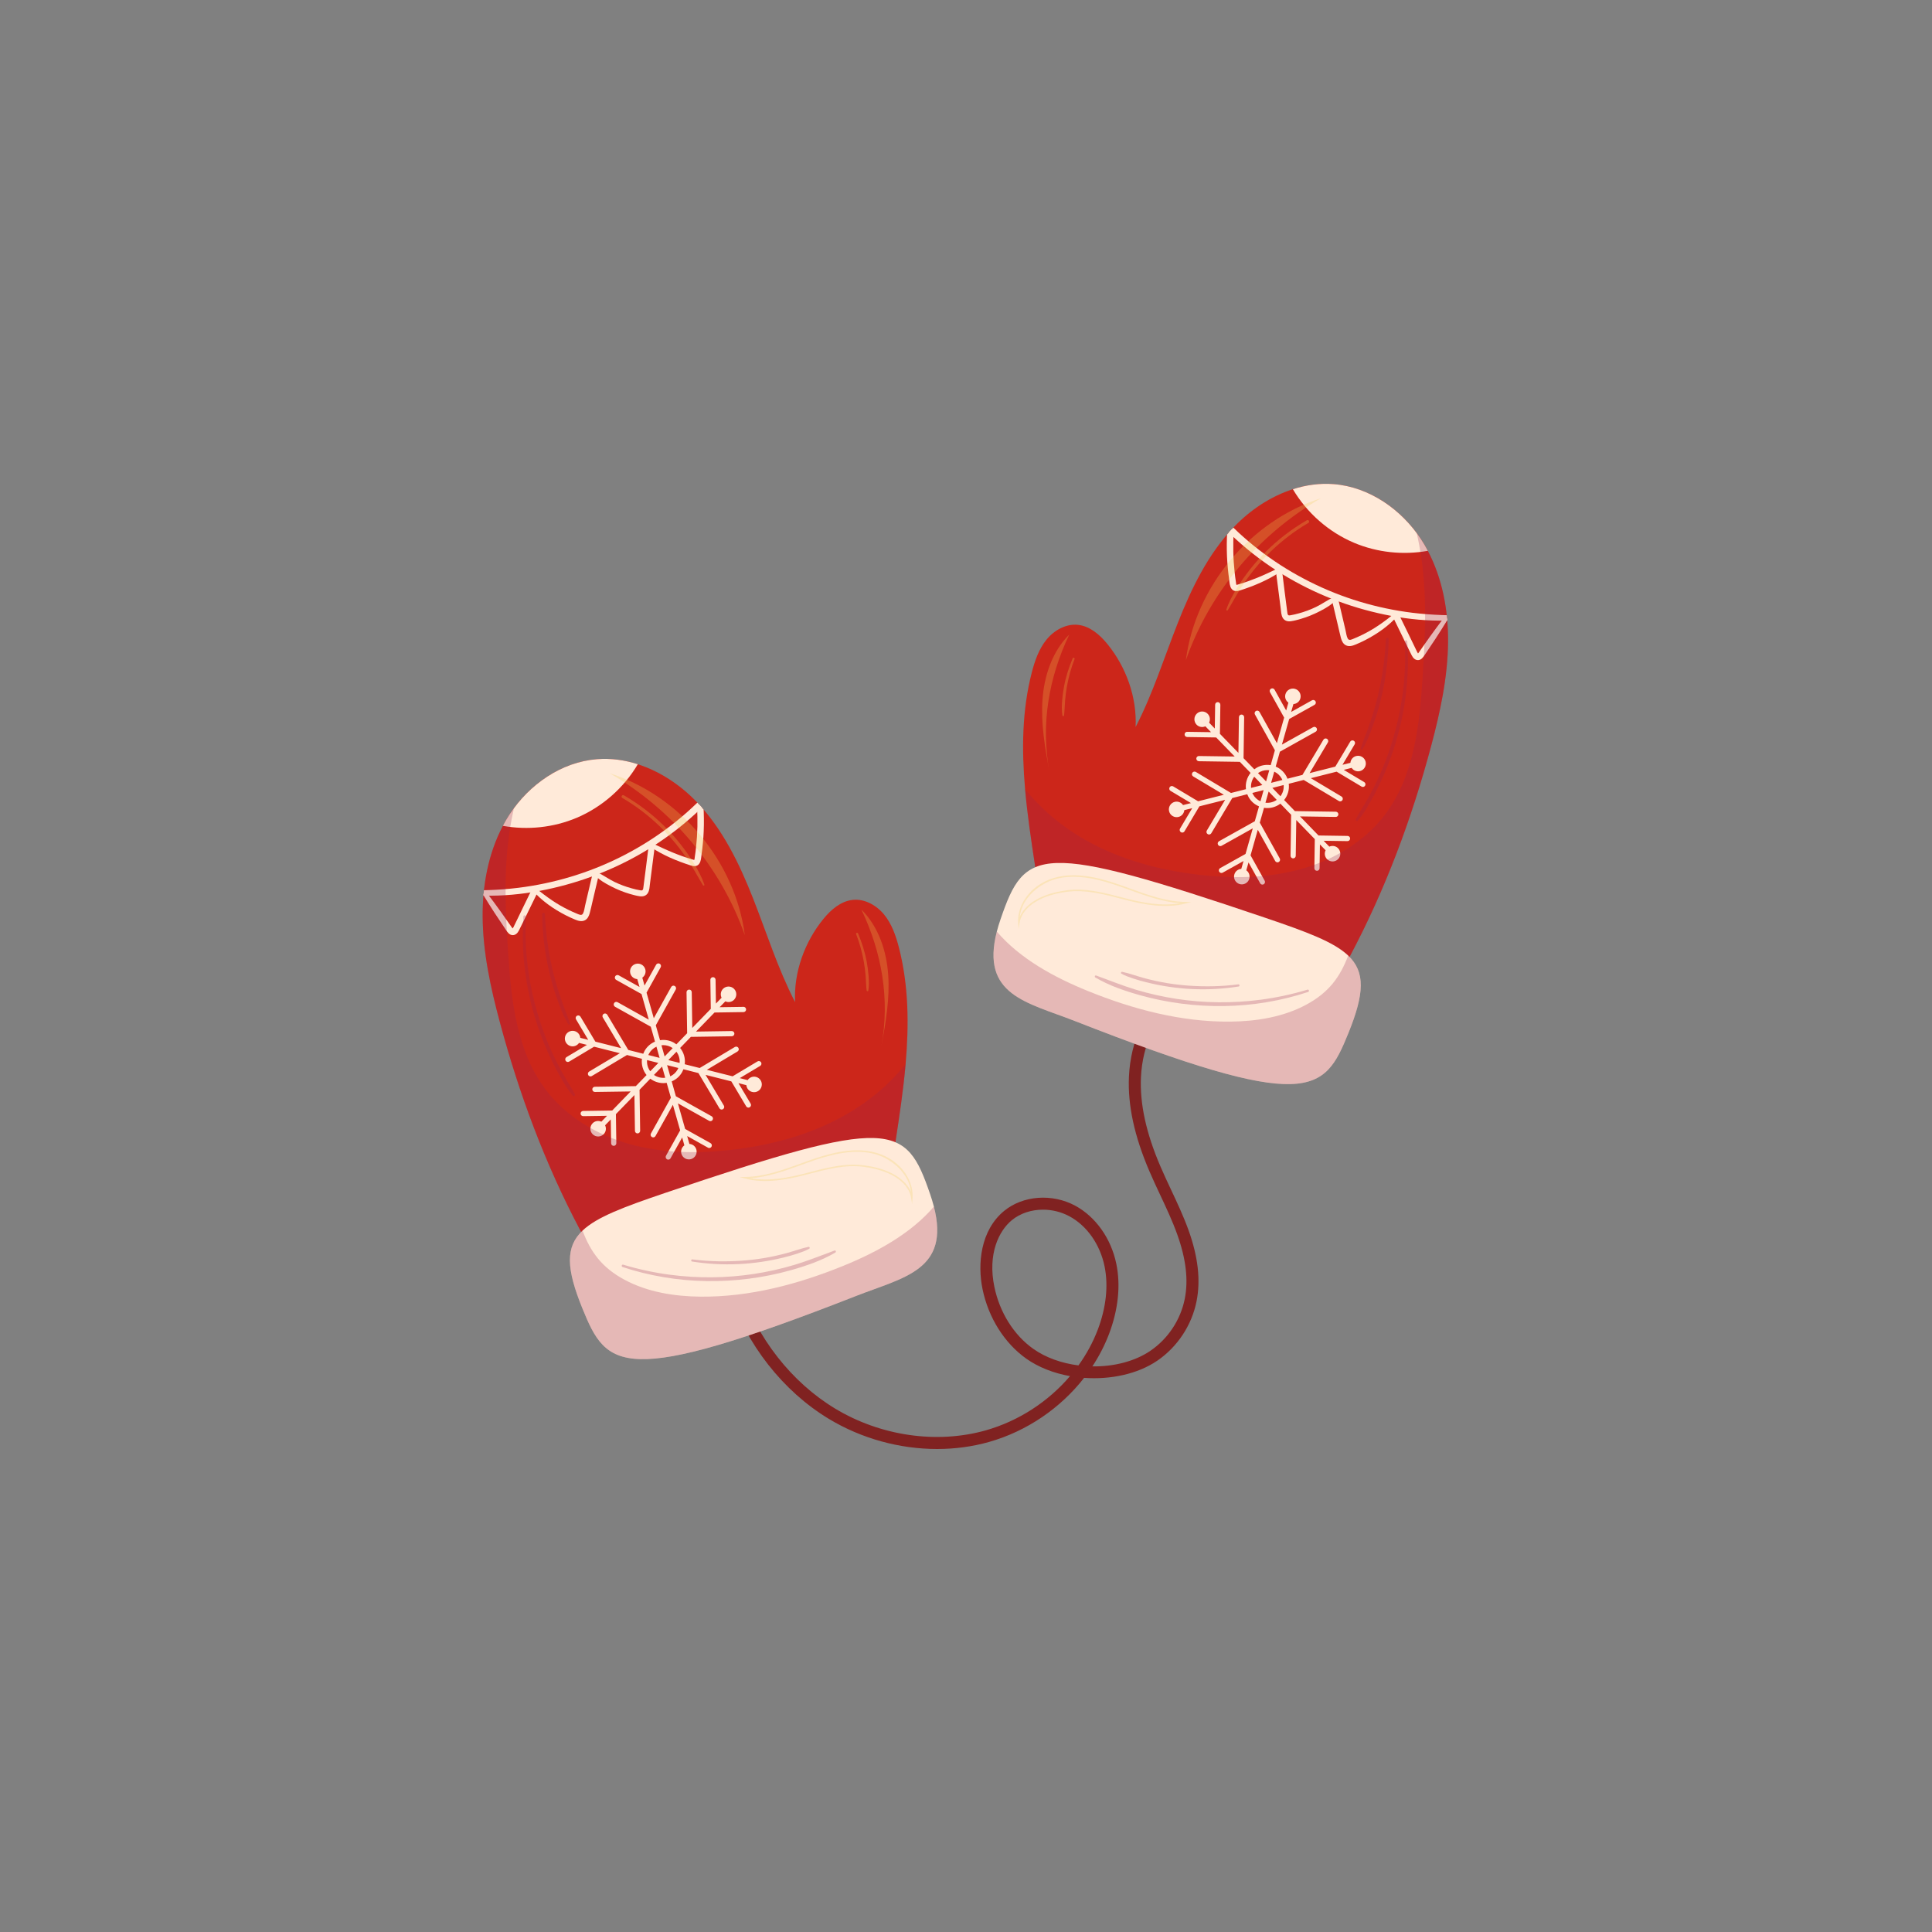 <svg xmlns="http://www.w3.org/2000/svg" xmlns:xlink="http://www.w3.org/1999/xlink" width="400" zoomAndPan="magnify" viewBox="0 0 300 300" height="400" preserveAspectRatio="xMidYMid meet" version="1.0"><rect x="0" y="0" width="300" height="300" fill="#808080" stroke="none"/><defs><clipPath id="12488b5189"><path d="M 74.906 117 L 141 117 L 141 198 L 74.906 198 Z M 74.906 117 " clip-rule="nonzero"/></clipPath><clipPath id="db2225766a"><path d="M 74.945 123 L 111 123 L 111 140 L 74.945 140 Z M 74.945 123 " clip-rule="nonzero"/></clipPath><clipPath id="b6598efb90"><path d="M 139.066 177.188 C 138.648 179.902 139.391 183.164 137.645 185.281 C 136.766 186.344 135.5 187 134.258 187.602 C 123.574 192.797 111.965 196.078 100.141 197.242 C 98.723 197.383 97.254 197.488 95.891 197.078 C 92.871 196.168 91.57 193.812 90.094 191.027 C 84.672 180.789 80.598 169.859 77.602 158.668 C 76.168 153.312 74.977 147.84 74.945 142.297 C 74.918 137.445 75.828 132.504 78.09 128.238 C 78.41 127.625 78.762 127.031 79.141 126.453 C 82.172 121.812 87.184 118.316 92.703 117.887 C 94.859 117.715 96.996 118.012 99.039 118.672 C 102.484 119.773 105.66 121.898 108.184 124.527 C 112.203 128.711 114.793 134.066 116.922 139.465 C 119.051 144.871 120.793 150.445 123.461 155.602 C 123.234 150.988 124.934 146.277 127.852 142.699 C 129.027 141.262 130.551 139.938 132.395 139.734 C 134.262 139.531 136.102 140.566 137.293 142.023 C 138.48 143.477 139.113 145.309 139.582 147.129 C 142.105 156.902 140.59 167.211 139.066 177.188 Z M 139.066 177.188 " clip-rule="nonzero"/></clipPath><clipPath id="f10f642d28"><path d="M 75 137 L 84 137 L 84 146 L 75 146 Z M 75 137 " clip-rule="nonzero"/></clipPath><clipPath id="f60ef2a532"><path d="M 139.066 177.188 C 138.648 179.902 139.391 183.164 137.645 185.281 C 136.766 186.344 135.5 187 134.258 187.602 C 123.574 192.797 111.965 196.078 100.141 197.242 C 98.723 197.383 97.254 197.488 95.891 197.078 C 92.871 196.168 91.57 193.812 90.094 191.027 C 84.672 180.789 80.598 169.859 77.602 158.668 C 76.168 153.312 74.977 147.84 74.945 142.297 C 74.918 137.445 75.828 132.504 78.09 128.238 C 78.41 127.625 78.762 127.031 79.141 126.453 C 82.172 121.812 87.184 118.316 92.703 117.887 C 94.859 117.715 96.996 118.012 99.039 118.672 C 102.484 119.773 105.66 121.898 108.184 124.527 C 112.203 128.711 114.793 134.066 116.922 139.465 C 119.051 144.871 120.793 150.445 123.461 155.602 C 123.234 150.988 124.934 146.277 127.852 142.699 C 129.027 141.262 130.551 139.938 132.395 139.734 C 134.262 139.531 136.102 140.566 137.293 142.023 C 138.48 143.477 139.113 145.309 139.582 147.129 C 142.105 156.902 140.59 167.211 139.066 177.188 Z M 139.066 177.188 " clip-rule="nonzero"/></clipPath><clipPath id="b0c0ea3cc5"><path d="M 82 135 L 93 135 L 93 144 L 82 144 Z M 82 135 " clip-rule="nonzero"/></clipPath><clipPath id="4e00e705dc"><path d="M 139.066 177.188 C 138.648 179.902 139.391 183.164 137.645 185.281 C 136.766 186.344 135.5 187 134.258 187.602 C 123.574 192.797 111.965 196.078 100.141 197.242 C 98.723 197.383 97.254 197.488 95.891 197.078 C 92.871 196.168 91.57 193.812 90.094 191.027 C 84.672 180.789 80.598 169.859 77.602 158.668 C 76.168 153.312 74.977 147.84 74.945 142.297 C 74.918 137.445 75.828 132.504 78.09 128.238 C 78.41 127.625 78.762 127.031 79.141 126.453 C 82.172 121.812 87.184 118.316 92.703 117.887 C 94.859 117.715 96.996 118.012 99.039 118.672 C 102.484 119.773 105.66 121.898 108.184 124.527 C 112.203 128.711 114.793 134.066 116.922 139.465 C 119.051 144.871 120.793 150.445 123.461 155.602 C 123.234 150.988 124.934 146.277 127.852 142.699 C 129.027 141.262 130.551 139.938 132.395 139.734 C 134.262 139.531 136.102 140.566 137.293 142.023 C 138.48 143.477 139.113 145.309 139.582 147.129 C 142.105 156.902 140.59 167.211 139.066 177.188 Z M 139.066 177.188 " clip-rule="nonzero"/></clipPath><clipPath id="f10f520410"><path d="M 92 130 L 102 130 L 102 140 L 92 140 Z M 92 130 " clip-rule="nonzero"/></clipPath><clipPath id="3066ac4c0f"><path d="M 139.066 177.188 C 138.648 179.902 139.391 183.164 137.645 185.281 C 136.766 186.344 135.5 187 134.258 187.602 C 123.574 192.797 111.965 196.078 100.141 197.242 C 98.723 197.383 97.254 197.488 95.891 197.078 C 92.871 196.168 91.57 193.812 90.094 191.027 C 84.672 180.789 80.598 169.859 77.602 158.668 C 76.168 153.312 74.977 147.84 74.945 142.297 C 74.918 137.445 75.828 132.504 78.09 128.238 C 78.41 127.625 78.762 127.031 79.141 126.453 C 82.172 121.812 87.184 118.316 92.703 117.887 C 94.859 117.715 96.996 118.012 99.039 118.672 C 102.484 119.773 105.66 121.898 108.184 124.527 C 112.203 128.711 114.793 134.066 116.922 139.465 C 119.051 144.871 120.793 150.445 123.461 155.602 C 123.234 150.988 124.934 146.277 127.852 142.699 C 129.027 141.262 130.551 139.938 132.395 139.734 C 134.262 139.531 136.102 140.566 137.293 142.023 C 138.48 143.477 139.113 145.309 139.582 147.129 C 142.105 156.902 140.59 167.211 139.066 177.188 Z M 139.066 177.188 " clip-rule="nonzero"/></clipPath><clipPath id="9b2fb463a1"><path d="M 100 124 L 110 124 L 110 135 L 100 135 Z M 100 124 " clip-rule="nonzero"/></clipPath><clipPath id="a3c915a17a"><path d="M 139.066 177.188 C 138.648 179.902 139.391 183.164 137.645 185.281 C 136.766 186.344 135.5 187 134.258 187.602 C 123.574 192.797 111.965 196.078 100.141 197.242 C 98.723 197.383 97.254 197.488 95.891 197.078 C 92.871 196.168 91.57 193.812 90.094 191.027 C 84.672 180.789 80.598 169.859 77.602 158.668 C 76.168 153.312 74.977 147.84 74.945 142.297 C 74.918 137.445 75.828 132.504 78.09 128.238 C 78.41 127.625 78.762 127.031 79.141 126.453 C 82.172 121.812 87.184 118.316 92.703 117.887 C 94.859 117.715 96.996 118.012 99.039 118.672 C 102.484 119.773 105.66 121.898 108.184 124.527 C 112.203 128.711 114.793 134.066 116.922 139.465 C 119.051 144.871 120.793 150.445 123.461 155.602 C 123.234 150.988 124.934 146.277 127.852 142.699 C 129.027 141.262 130.551 139.938 132.395 139.734 C 134.262 139.531 136.102 140.566 137.293 142.023 C 138.48 143.477 139.113 145.309 139.582 147.129 C 142.105 156.902 140.59 167.211 139.066 177.188 Z M 139.066 177.188 " clip-rule="nonzero"/></clipPath><clipPath id="b3332575c8"><path d="M 74.906 125 L 141 125 L 141 198 L 74.906 198 Z M 74.906 125 " clip-rule="nonzero"/></clipPath><clipPath id="b931781f13"><path d="M 158 75 L 224.906 75 L 224.906 155 L 158 155 Z M 158 75 " clip-rule="nonzero"/></clipPath><clipPath id="56bf851d61"><path d="M 189 80 L 224.906 80 L 224.906 97 L 189 97 Z M 189 80 " clip-rule="nonzero"/></clipPath><clipPath id="800144c893"><path d="M 160.73 134.48 C 161.148 137.195 160.406 140.457 162.156 142.574 C 163.035 143.637 164.297 144.293 165.539 144.895 C 176.223 150.09 187.832 153.371 199.656 154.535 C 201.078 154.676 202.543 154.781 203.91 154.371 C 206.93 153.461 208.23 151.105 209.703 148.32 C 215.125 138.082 219.203 127.152 222.195 115.961 C 223.629 110.605 224.82 105.133 224.855 99.59 C 224.879 94.738 223.969 89.797 221.707 85.531 C 221.387 84.918 221.035 84.324 220.656 83.746 C 217.625 79.105 212.613 75.609 207.094 75.18 C 204.938 75.008 202.801 75.305 200.758 75.965 C 197.312 77.066 194.137 79.191 191.613 81.82 C 187.594 86.004 185.008 91.359 182.879 96.758 C 180.75 102.164 179.004 107.738 176.336 112.895 C 176.562 108.281 174.867 103.57 171.945 99.992 C 170.77 98.555 169.246 97.23 167.402 97.027 C 165.535 96.824 163.695 97.859 162.504 99.316 C 161.32 100.773 160.684 102.602 160.215 104.422 C 157.691 114.195 159.207 124.504 160.73 134.48 Z M 160.73 134.48 " clip-rule="nonzero"/></clipPath><clipPath id="db0646dbed"><path d="M 216 94 L 224.906 94 L 224.906 103 L 216 103 Z M 216 94 " clip-rule="nonzero"/></clipPath><clipPath id="8a1ed42496"><path d="M 160.73 134.48 C 161.148 137.195 160.406 140.457 162.156 142.574 C 163.035 143.637 164.297 144.293 165.539 144.895 C 176.223 150.09 187.832 153.371 199.656 154.535 C 201.078 154.676 202.543 154.781 203.91 154.371 C 206.93 153.461 208.23 151.105 209.703 148.32 C 215.125 138.082 219.203 127.152 222.195 115.961 C 223.629 110.605 224.82 105.133 224.855 99.59 C 224.879 94.738 223.969 89.797 221.707 85.531 C 221.387 84.918 221.035 84.324 220.656 83.746 C 217.625 79.105 212.613 75.609 207.094 75.18 C 204.938 75.008 202.801 75.305 200.758 75.965 C 197.312 77.066 194.137 79.191 191.613 81.82 C 187.594 86.004 185.008 91.359 182.879 96.758 C 180.75 102.164 179.004 107.738 176.336 112.895 C 176.562 108.281 174.867 103.57 171.945 99.992 C 170.77 98.555 169.246 97.23 167.402 97.027 C 165.535 96.824 163.695 97.859 162.504 99.316 C 161.32 100.773 160.684 102.602 160.215 104.422 C 157.691 114.195 159.207 124.504 160.73 134.48 Z M 160.73 134.48 " clip-rule="nonzero"/></clipPath><clipPath id="57fadb9cd2"><path d="M 206 92 L 218 92 L 218 101 L 206 101 Z M 206 92 " clip-rule="nonzero"/></clipPath><clipPath id="bd320e20c6"><path d="M 160.73 134.48 C 161.148 137.195 160.406 140.457 162.156 142.574 C 163.035 143.637 164.297 144.293 165.539 144.895 C 176.223 150.09 187.832 153.371 199.656 154.535 C 201.078 154.676 202.543 154.781 203.91 154.371 C 206.93 153.461 208.23 151.105 209.703 148.32 C 215.125 138.082 219.203 127.152 222.195 115.961 C 223.629 110.605 224.82 105.133 224.855 99.59 C 224.879 94.738 223.969 89.797 221.707 85.531 C 221.387 84.918 221.035 84.324 220.656 83.746 C 217.625 79.105 212.613 75.609 207.094 75.18 C 204.938 75.008 202.801 75.305 200.758 75.965 C 197.312 77.066 194.137 79.191 191.613 81.82 C 187.594 86.004 185.008 91.359 182.879 96.758 C 180.75 102.164 179.004 107.738 176.336 112.895 C 176.562 108.281 174.867 103.57 171.945 99.992 C 170.77 98.555 169.246 97.23 167.402 97.027 C 165.535 96.824 163.695 97.859 162.504 99.316 C 161.32 100.773 160.684 102.602 160.215 104.422 C 157.691 114.195 159.207 124.504 160.73 134.48 Z M 160.73 134.48 " clip-rule="nonzero"/></clipPath><clipPath id="00afcfa1e8"><path d="M 198 88 L 208 88 L 208 97 L 198 97 Z M 198 88 " clip-rule="nonzero"/></clipPath><clipPath id="7a1d831a3b"><path d="M 160.73 134.48 C 161.148 137.195 160.406 140.457 162.156 142.574 C 163.035 143.637 164.297 144.293 165.539 144.895 C 176.223 150.09 187.832 153.371 199.656 154.535 C 201.078 154.676 202.543 154.781 203.91 154.371 C 206.93 153.461 208.23 151.105 209.703 148.32 C 215.125 138.082 219.203 127.152 222.195 115.961 C 223.629 110.605 224.82 105.133 224.855 99.59 C 224.879 94.738 223.969 89.797 221.707 85.531 C 221.387 84.918 221.035 84.324 220.656 83.746 C 217.625 79.105 212.613 75.609 207.094 75.18 C 204.938 75.008 202.801 75.305 200.758 75.965 C 197.312 77.066 194.137 79.191 191.613 81.82 C 187.594 86.004 185.008 91.359 182.879 96.758 C 180.75 102.164 179.004 107.738 176.336 112.895 C 176.562 108.281 174.867 103.57 171.945 99.992 C 170.77 98.555 169.246 97.23 167.402 97.027 C 165.535 96.824 163.695 97.859 162.504 99.316 C 161.32 100.773 160.684 102.602 160.215 104.422 C 157.691 114.195 159.207 124.504 160.73 134.48 Z M 160.73 134.48 " clip-rule="nonzero"/></clipPath><clipPath id="5690d09391"><path d="M 190 82 L 199 82 L 199 92 L 190 92 Z M 190 82 " clip-rule="nonzero"/></clipPath><clipPath id="6a722b1bb0"><path d="M 160.73 134.48 C 161.148 137.195 160.406 140.457 162.156 142.574 C 163.035 143.637 164.297 144.293 165.539 144.895 C 176.223 150.09 187.832 153.371 199.656 154.535 C 201.078 154.676 202.543 154.781 203.91 154.371 C 206.93 153.461 208.23 151.105 209.703 148.32 C 215.125 138.082 219.203 127.152 222.195 115.961 C 223.629 110.605 224.82 105.133 224.855 99.59 C 224.879 94.738 223.969 89.797 221.707 85.531 C 221.387 84.918 221.035 84.324 220.656 83.746 C 217.625 79.105 212.613 75.609 207.094 75.18 C 204.938 75.008 202.801 75.305 200.758 75.965 C 197.312 77.066 194.137 79.191 191.613 81.82 C 187.594 86.004 185.008 91.359 182.879 96.758 C 180.75 102.164 179.004 107.738 176.336 112.895 C 176.562 108.281 174.867 103.57 171.945 99.992 C 170.77 98.555 169.246 97.23 167.402 97.027 C 165.535 96.824 163.695 97.859 162.504 99.316 C 161.32 100.773 160.684 102.602 160.215 104.422 C 157.691 114.195 159.207 124.504 160.73 134.48 Z M 160.73 134.48 " clip-rule="nonzero"/></clipPath><clipPath id="d52727fcc4"><path d="M 159 82 L 224.906 82 L 224.906 155 L 159 155 Z M 159 82 " clip-rule="nonzero"/></clipPath></defs><path fill="#802221" d="M 145.508 225 C 139.707 225 133.793 223.395 128.707 220.324 C 121.582 216.02 115.91 208.789 113.141 200.48 C 112.977 199.992 113.242 199.461 113.734 199.297 C 114.223 199.133 114.75 199.398 114.914 199.891 C 117.543 207.781 122.922 214.645 129.676 218.723 C 136.734 222.988 145.48 224.25 153.066 222.105 C 158.188 220.656 162.785 217.637 166.152 213.684 C 163.641 213.234 161.262 212.324 159.34 210.957 C 155.957 208.547 153.488 204.621 152.57 200.188 C 151.766 196.297 152.227 191.055 155.934 188.02 C 158.852 185.629 163.375 185.297 166.941 187.211 C 170.133 188.93 172.527 192.305 173.34 196.238 C 174.039 199.602 173.641 203.383 172.195 207.176 C 171.527 208.922 170.66 210.598 169.621 212.172 C 172.922 212.219 176.203 211.41 178.645 209.742 C 181.375 207.879 183.312 204.949 183.965 201.707 C 184.555 198.77 184.168 195.473 182.785 191.633 C 182.043 189.57 181.086 187.531 180.16 185.562 C 179.59 184.348 179 183.09 178.461 181.828 C 176.137 176.402 175.102 171.609 175.301 167.184 C 175.555 161.578 177.879 156.621 181.68 153.582 C 182.082 153.258 182.672 153.324 182.992 153.73 C 183.312 154.133 183.246 154.723 182.844 155.043 C 179.516 157.707 177.395 162.273 177.168 167.266 C 176.98 171.406 177.965 175.93 180.18 181.094 C 180.707 182.324 181.289 183.566 181.852 184.766 C 182.797 186.773 183.773 188.855 184.547 191 C 186.047 195.168 186.453 198.793 185.797 202.074 C 185.051 205.793 182.828 209.152 179.699 211.289 C 176.652 213.367 172.438 214.25 168.34 213.953 C 164.676 218.648 159.445 222.246 153.574 223.906 C 150.98 224.641 148.258 225 145.508 225 Z M 161.957 187.836 C 160.172 187.836 158.438 188.387 157.117 189.469 C 155.113 191.113 153.344 194.691 154.402 199.809 C 155.223 203.785 157.418 207.293 160.422 209.43 C 162.379 210.824 164.867 211.688 167.461 212.02 C 168.691 210.309 169.703 208.457 170.449 206.508 C 171.766 203.051 172.133 199.633 171.512 196.617 C 170.809 193.219 168.77 190.32 166.055 188.863 C 164.777 188.176 163.352 187.836 161.957 187.836 Z M 161.957 187.836 " fill-opacity="1" fill-rule="nonzero"/><g clip-path="url(#12488b5189)"><path fill="#cc261a" d="M 140.625 165.215 C 140.273 169.223 139.672 173.23 139.066 177.188 C 138.648 179.902 139.391 183.164 137.645 185.281 C 136.766 186.34 135.5 187 134.258 187.602 C 123.574 192.797 111.965 196.078 100.141 197.242 C 98.723 197.383 97.254 197.488 95.891 197.078 C 92.871 196.168 91.57 193.812 90.094 191.023 C 84.672 180.789 80.598 169.859 77.602 158.668 C 76.168 153.312 74.977 147.84 74.945 142.297 C 74.918 137.445 75.828 132.504 78.09 128.238 C 78.41 127.625 78.762 127.031 79.141 126.453 C 79.355 126.125 79.578 125.801 79.812 125.484 C 82.883 121.332 87.574 118.289 92.703 117.887 C 94.859 117.715 96.996 118.012 99.039 118.672 C 102.484 119.773 105.66 121.898 108.184 124.527 C 112.203 128.711 114.793 134.066 116.922 139.465 C 119.051 144.871 120.793 150.445 123.461 155.602 C 123.234 150.988 124.934 146.277 127.852 142.699 C 129.027 141.262 130.551 139.938 132.395 139.734 C 134.262 139.531 136.102 140.566 137.293 142.023 C 138.48 143.477 139.113 145.309 139.582 147.129 C 141.105 153.027 141.156 159.121 140.625 165.215 Z M 140.625 165.215 " fill-opacity="1" fill-rule="nonzero"/></g><path fill="#ffead9" d="M 99.039 118.672 C 96.863 122.352 93.488 125.32 89.547 126.988 C 85.957 128.504 81.922 128.93 78.09 128.238 C 78.41 127.625 78.762 127.031 79.141 126.453 C 82.172 121.812 87.184 118.316 92.703 117.887 C 94.859 117.715 96.996 118.012 99.039 118.672 Z M 99.039 118.672 " fill-opacity="1" fill-rule="nonzero"/><path fill="#ffead9" d="M 117.387 167.219 C 116.879 167.094 116.371 167.309 116.094 167.719 L 114.867 167.41 L 118.039 165.512 C 118.234 165.398 118.297 165.148 118.18 164.957 C 118.066 164.766 117.816 164.703 117.625 164.816 L 113.758 167.129 L 109.758 166.121 L 114.523 163.273 C 114.715 163.156 114.777 162.91 114.66 162.715 C 114.547 162.523 114.301 162.461 114.105 162.578 L 108.648 165.84 L 106.324 165.254 C 106.383 164.809 106.352 164.359 106.227 163.914 C 106.102 163.473 105.891 163.07 105.609 162.727 L 107.277 161.004 L 113.637 160.91 C 113.859 160.91 114.039 160.723 114.035 160.5 C 114.031 160.277 113.848 160.098 113.625 160.102 L 108.078 160.184 L 110.949 157.223 L 115.457 157.156 C 115.68 157.152 115.855 156.969 115.855 156.746 C 115.852 156.52 115.668 156.332 115.445 156.344 L 111.746 156.398 L 112.629 155.488 C 113.078 155.695 113.625 155.613 113.992 155.234 C 114.453 154.758 114.445 153.992 113.965 153.531 C 113.488 153.066 112.727 153.078 112.262 153.555 C 111.898 153.93 111.832 154.48 112.047 154.926 L 111.168 155.836 L 111.113 152.133 C 111.109 151.91 110.926 151.727 110.703 151.734 C 110.477 151.738 110.301 151.922 110.305 152.145 L 110.371 156.656 L 107.496 159.617 L 107.414 154.062 C 107.41 153.84 107.234 153.656 107.004 153.664 C 106.781 153.668 106.602 153.852 106.605 154.074 L 106.699 160.441 L 105.027 162.164 C 104.902 162.07 104.773 161.98 104.637 161.902 C 103.973 161.535 103.223 161.402 102.488 161.52 L 101.832 159.211 L 104.93 153.652 C 105.039 153.457 104.969 153.211 104.773 153.102 C 104.578 152.992 104.332 153.062 104.223 153.258 L 101.52 158.109 L 100.395 154.137 L 102.59 150.195 C 102.699 150 102.629 149.754 102.434 149.645 C 102.238 149.535 101.992 149.605 101.883 149.801 L 100.082 153.035 L 99.738 151.812 C 100.141 151.527 100.34 151.008 100.199 150.508 C 100.016 149.863 99.352 149.492 98.711 149.676 C 98.07 149.855 97.699 150.523 97.879 151.164 C 98.023 151.668 98.465 152 98.957 152.035 L 99.305 153.254 L 96.074 151.449 C 95.879 151.344 95.633 151.41 95.523 151.605 C 95.414 151.801 95.484 152.051 95.68 152.16 L 99.617 154.355 L 100.742 158.328 L 95.898 155.621 C 95.703 155.512 95.457 155.582 95.348 155.777 C 95.238 155.973 95.309 156.223 95.504 156.328 L 101.055 159.43 L 101.707 161.742 C 101.02 162.031 100.449 162.535 100.082 163.195 C 100.004 163.336 99.941 163.48 99.883 163.625 L 97.559 163.035 L 94.297 157.57 C 94.184 157.379 93.938 157.316 93.742 157.43 C 93.551 157.547 93.488 157.793 93.605 157.988 L 96.449 162.758 L 92.449 161.746 L 90.137 157.871 C 90.023 157.68 89.777 157.617 89.582 157.73 C 89.391 157.848 89.328 158.094 89.445 158.285 L 91.34 161.465 L 90.109 161.156 C 90.062 160.664 89.719 160.23 89.211 160.102 C 88.566 159.938 87.91 160.328 87.746 160.977 C 87.586 161.621 87.977 162.277 88.621 162.441 C 89.129 162.57 89.637 162.352 89.914 161.941 L 91.141 162.25 L 87.965 164.148 C 87.773 164.262 87.711 164.512 87.828 164.703 C 87.902 164.832 88.035 164.902 88.176 164.902 C 88.246 164.902 88.316 164.883 88.383 164.844 L 92.25 162.531 L 96.25 163.543 L 91.484 166.391 C 91.293 166.504 91.23 166.754 91.344 166.945 C 91.422 167.07 91.555 167.141 91.691 167.141 C 91.762 167.141 91.836 167.125 91.898 167.086 L 97.359 163.82 L 99.68 164.41 C 99.625 164.852 99.656 165.305 99.781 165.746 C 99.91 166.195 100.121 166.594 100.398 166.934 L 98.727 168.656 L 92.371 168.75 C 92.148 168.754 91.969 168.938 91.973 169.16 C 91.977 169.383 92.156 169.559 92.379 169.559 C 92.379 169.559 92.383 169.559 92.383 169.559 L 97.93 169.48 L 95.059 172.441 L 90.551 172.508 C 90.328 172.508 90.148 172.695 90.152 172.918 C 90.156 173.141 90.336 173.316 90.559 173.316 C 90.559 173.316 90.562 173.316 90.562 173.316 L 94.262 173.262 L 93.379 174.172 C 92.926 173.969 92.379 174.051 92.016 174.426 C 91.551 174.902 91.562 175.668 92.039 176.133 C 92.52 176.598 93.281 176.586 93.746 176.105 C 94.109 175.73 94.176 175.18 93.957 174.738 L 94.84 173.828 L 94.895 177.527 C 94.898 177.75 95.078 177.93 95.301 177.93 C 95.301 177.93 95.305 177.93 95.305 177.926 C 95.527 177.926 95.707 177.742 95.703 177.516 L 95.637 173.004 L 98.512 170.043 L 98.594 175.598 C 98.594 175.82 98.777 175.996 98.996 175.996 C 99 175.996 99 175.996 99.004 175.996 C 99.227 175.992 99.402 175.809 99.402 175.586 L 99.309 169.223 L 100.98 167.5 C 101.555 167.934 102.266 168.184 103.004 168.184 C 103.176 168.184 103.348 168.168 103.52 168.141 L 104.176 170.453 L 101.078 176.008 C 100.969 176.203 101.039 176.453 101.234 176.559 C 101.297 176.594 101.363 176.613 101.43 176.613 C 101.57 176.613 101.711 176.535 101.785 176.402 L 104.488 171.555 L 105.613 175.523 L 103.414 179.465 C 103.309 179.66 103.379 179.906 103.57 180.016 C 103.633 180.051 103.703 180.066 103.77 180.066 C 103.91 180.066 104.047 179.992 104.121 179.859 L 105.926 176.629 L 106.27 177.848 C 105.867 178.137 105.668 178.652 105.809 179.156 C 105.992 179.797 106.656 180.168 107.297 179.988 C 107.938 179.805 108.309 179.137 108.129 178.496 C 107.984 177.992 107.543 177.66 107.051 177.629 L 106.703 176.406 L 109.934 178.211 C 109.996 178.246 110.062 178.262 110.129 178.262 C 110.27 178.262 110.41 178.188 110.484 178.055 C 110.59 177.859 110.523 177.613 110.328 177.504 L 106.391 175.305 L 105.266 171.332 L 110.109 174.039 C 110.172 174.074 110.242 174.09 110.309 174.09 C 110.449 174.09 110.586 174.016 110.66 173.883 C 110.77 173.688 110.699 173.441 110.504 173.332 L 104.953 170.23 L 104.301 167.918 C 104.988 167.633 105.559 167.129 105.926 166.465 C 106.004 166.324 106.066 166.184 106.125 166.035 L 108.449 166.625 L 111.711 172.09 C 111.785 172.219 111.918 172.289 112.059 172.289 C 112.129 172.289 112.199 172.27 112.262 172.23 C 112.457 172.117 112.52 171.867 112.402 171.676 L 109.559 166.906 L 113.559 167.914 L 115.867 171.789 C 115.945 171.918 116.078 171.988 116.215 171.988 C 116.285 171.988 116.359 171.969 116.422 171.93 C 116.613 171.816 116.676 171.566 116.562 171.375 L 114.668 168.195 L 115.895 168.504 C 115.941 169 116.289 169.434 116.797 169.559 C 117.441 169.723 118.098 169.332 118.258 168.684 C 118.422 168.039 118.031 167.383 117.387 167.219 Z M 105.445 164.137 C 105.531 164.438 105.559 164.746 105.531 165.051 L 103.781 164.609 L 105.039 163.312 C 105.219 163.555 105.359 163.832 105.445 164.137 Z M 103.004 162.289 C 103.531 162.289 104.035 162.457 104.457 162.75 L 103.203 164.047 L 102.711 162.309 C 102.809 162.297 102.906 162.289 103.004 162.289 Z M 100.785 163.59 C 101.051 163.117 101.449 162.754 101.93 162.527 L 102.422 164.266 L 100.672 163.824 C 100.707 163.746 100.742 163.668 100.785 163.59 Z M 100.562 165.523 C 100.477 165.223 100.449 164.914 100.477 164.609 L 102.227 165.051 L 100.969 166.348 C 100.789 166.105 100.648 165.832 100.562 165.523 Z M 101.547 166.914 L 102.805 165.617 L 103.297 167.352 C 102.668 167.426 102.047 167.262 101.547 166.914 Z M 105.223 166.07 C 104.957 166.543 104.559 166.91 104.078 167.133 L 103.586 165.395 L 105.336 165.836 C 105.301 165.918 105.262 165.992 105.223 166.07 Z M 105.223 166.07 " fill-opacity="1" fill-rule="nonzero"/><g clip-path="url(#db2225766a)"><g clip-path="url(#b6598efb90)"><path fill="#ffead9" d="M 109.723 123.168 C 105.91 127.238 101.363 130.566 96.383 133.062 C 91.414 135.555 86.016 137.172 80.504 137.855 C 77.387 138.242 74.23 138.305 71.094 138.234 C 70.824 138.227 70.75 138.672 71.027 138.715 C 76.629 139.555 82.449 138.883 87.887 137.391 C 93.371 135.891 98.605 133.449 103.25 130.168 C 105.855 128.328 108.281 126.234 110.461 123.906 C 110.922 123.418 110.184 122.676 109.723 123.168 Z M 109.723 123.168 " fill-opacity="1" fill-rule="nonzero"/></g></g><g clip-path="url(#f10f642d28)"><g clip-path="url(#f60ef2a532)"><path fill="#ffead9" d="M 82.664 137.934 C 82.141 139.008 81.613 140.086 81.094 141.16 C 80.824 141.719 80.555 142.273 80.285 142.832 C 80.164 143.074 80.047 143.316 79.93 143.559 C 79.863 143.699 79.797 143.84 79.727 143.977 C 79.707 144.02 79.641 144.102 79.605 144.168 C 79.602 144.164 79.598 144.16 79.594 144.156 C 79.512 144.07 79.449 143.965 79.379 143.867 C 79.223 143.645 79.066 143.422 78.906 143.199 L 77.832 141.672 C 77.137 140.68 76.406 139.723 75.68 138.754 C 75.434 138.426 74.887 138.719 75.117 139.082 C 75.684 139.988 76.23 140.898 76.824 141.789 C 77.406 142.66 77.988 143.535 78.57 144.406 C 78.812 144.773 79.098 145.18 79.582 145.207 C 80.059 145.23 80.383 144.871 80.582 144.477 C 81.055 143.551 81.5 142.605 81.961 141.668 C 82.488 140.594 83.012 139.52 83.535 138.441 C 83.816 137.859 82.953 137.348 82.664 137.934 Z M 82.664 137.934 " fill-opacity="1" fill-rule="nonzero"/></g></g><g clip-path="url(#b0c0ea3cc5)"><g clip-path="url(#4e00e705dc)"><path fill="#ffead9" d="M 92 135.742 C 91.746 136.812 91.492 137.883 91.242 138.953 C 91.117 139.5 90.988 140.043 90.859 140.59 C 90.766 140.996 90.719 141.492 90.52 141.863 C 90.316 142.246 89.855 141.984 89.551 141.859 C 89.109 141.676 88.672 141.48 88.242 141.27 C 87.387 140.848 86.559 140.371 85.766 139.836 C 84.867 139.23 83.988 138.562 83.152 137.871 C 82.859 137.629 82.469 138.004 82.73 138.293 C 84.152 139.891 85.918 141.129 87.812 142.105 C 88.297 142.355 88.793 142.582 89.293 142.789 C 89.781 142.992 90.316 143.156 90.82 142.902 C 91.246 142.688 91.457 142.23 91.574 141.789 C 91.73 141.219 91.852 140.637 91.988 140.059 C 92.309 138.707 92.629 137.355 92.945 136.004 C 93.09 135.391 92.148 135.129 92 135.742 Z M 92 135.742 " fill-opacity="1" fill-rule="nonzero"/></g></g><g clip-path="url(#f10f520410)"><g clip-path="url(#3066ac4c0f)"><path fill="#ffead9" d="M 101.207 130.816 C 100.918 130.816 100.758 131.039 100.727 131.297 C 100.453 133.438 100.211 135.582 99.914 137.719 C 99.895 137.859 99.887 138.062 99.797 138.18 C 99.707 138.301 99.566 138.27 99.43 138.25 C 98.969 138.18 98.512 138.055 98.062 137.934 C 97.164 137.688 96.285 137.359 95.445 136.957 C 94.496 136.496 93.637 135.863 92.688 135.414 C 92.402 135.277 92.141 135.605 92.352 135.852 C 93.012 136.629 93.98 137.168 94.879 137.629 C 95.816 138.117 96.805 138.516 97.82 138.816 C 98.309 138.957 98.812 139.094 99.316 139.168 C 99.828 139.246 100.328 139.125 100.609 138.656 C 100.863 138.227 100.867 137.676 100.93 137.195 C 101.008 136.598 101.086 136 101.16 135.402 L 101.688 131.297 C 101.723 131.039 101.441 130.816 101.207 130.816 Z M 101.207 130.816 " fill-opacity="1" fill-rule="nonzero"/></g></g><g clip-path="url(#9b2fb463a1)"><g clip-path="url(#a3c915a17a)"><path fill="#ffead9" d="M 109.277 126.086 C 109.262 125.73 109.266 125.395 109.117 125.066 C 108.953 124.691 108.406 124.84 108.305 125.172 C 108.219 125.438 108.254 125.699 108.266 125.973 C 108.277 126.238 108.285 126.504 108.293 126.77 C 108.301 127.301 108.301 127.832 108.293 128.363 C 108.27 129.422 108.199 130.484 108.086 131.539 C 108.031 132.059 107.965 132.582 107.883 133.098 C 107.867 133.203 107.863 133.441 107.785 133.547 C 107.789 133.535 107.77 133.527 107.734 133.52 C 107.598 133.488 107.469 133.445 107.336 133.402 C 106.379 133.117 105.441 132.781 104.52 132.402 C 103.465 131.969 102.434 131.48 101.402 130.992 C 101.027 130.816 100.727 131.32 101.078 131.551 C 102.941 132.793 105.055 133.676 107.18 134.363 C 107.684 134.527 108.219 134.609 108.57 134.125 C 108.863 133.727 108.875 133.16 108.938 132.688 C 109.105 131.496 109.219 130.301 109.27 129.102 C 109.297 128.438 109.309 127.773 109.301 127.109 C 109.297 126.77 109.289 126.426 109.277 126.086 Z M 109.277 126.086 " fill-opacity="1" fill-rule="nonzero"/></g></g><g clip-path="url(#b3332575c8)"><path fill="#99244f" d="M 140.625 165.215 C 140.273 169.223 139.672 173.23 139.066 177.188 C 138.648 179.902 139.391 183.164 137.645 185.281 C 136.766 186.34 135.5 187 134.258 187.602 C 123.574 192.797 111.965 196.078 100.141 197.242 C 98.723 197.383 97.254 197.488 95.891 197.078 C 92.871 196.168 91.57 193.812 90.094 191.023 C 84.672 180.789 80.598 169.859 77.602 158.668 C 76.168 153.312 74.977 147.84 74.945 142.297 C 74.918 137.445 75.828 132.504 78.09 128.238 C 78.41 127.625 78.762 127.031 79.141 126.453 C 79.355 126.125 79.578 125.801 79.812 125.484 C 79.781 125.621 79.75 125.758 79.719 125.898 C 78.125 132.984 78.406 140.363 78.871 147.566 C 79.363 155.133 80.16 163.145 84.73 169.195 C 87.922 173.418 92.723 176.258 97.82 177.668 C 102.922 179.082 108.316 179.148 113.57 178.547 C 119.766 177.836 125.91 176.188 131.324 173.098 C 134.871 171.078 138.094 168.41 140.625 165.215 Z M 140.625 165.215 " fill-opacity="0.25" fill-rule="nonzero"/></g><path fill="#ffead9" d="M 132.938 201.234 C 96.52 215.508 94.223 212.488 90.426 203.148 C 87.914 196.969 87.781 193.625 90.453 191.09 C 92.684 188.965 96.883 187.41 103.293 185.234 C 138.516 173.281 140.641 174.398 144.43 185.426 C 144.66 186.105 144.859 186.754 145.016 187.363 C 147.551 197.242 140.332 198.34 132.938 201.234 Z M 132.938 201.234 " fill-opacity="1" fill-rule="nonzero"/><path fill="#99244f" d="M 132.938 201.234 C 96.52 215.508 94.223 212.488 90.426 203.148 C 87.914 196.969 87.781 193.625 90.453 191.09 C 91.703 194.395 93.449 196.82 96.945 198.703 C 100.535 200.637 104.688 201.301 108.762 201.344 C 116.355 201.418 123.852 199.438 130.887 196.582 C 136.125 194.457 141.41 191.578 145.016 187.363 C 147.551 197.242 140.332 198.34 132.938 201.234 Z M 132.938 201.234 " fill-opacity="0.25" fill-rule="nonzero"/><path fill="#99244f" d="M 129.59 194.184 C 127.547 194.926 125.535 195.746 123.453 196.379 C 121.363 197.008 119.234 197.484 117.078 197.816 C 112.766 198.477 108.352 198.508 104.027 197.941 C 101.574 197.617 99.141 197.094 96.77 196.379 C 96.535 196.312 96.441 196.664 96.668 196.742 C 100.863 198.129 105.266 198.859 109.684 198.926 C 114.105 198.996 118.539 198.434 122.793 197.238 C 125.18 196.566 127.578 195.75 129.719 194.488 C 129.875 194.395 129.773 194.117 129.59 194.184 Z M 129.59 194.184 " fill-opacity="0.25" fill-rule="nonzero"/><path fill="#99244f" d="M 125.539 193.613 C 124.391 193.848 123.27 194.281 122.133 194.586 C 120.992 194.895 119.836 195.148 118.668 195.348 C 116.305 195.746 113.906 195.895 111.508 195.852 C 110.168 195.828 108.828 195.727 107.496 195.555 C 107.309 195.531 107.266 195.855 107.449 195.887 C 112.23 196.648 117.113 196.414 121.809 195.234 C 122.469 195.066 123.129 194.887 123.773 194.672 C 124.414 194.457 125.07 194.234 125.66 193.898 C 125.816 193.809 125.707 193.578 125.539 193.613 Z M 125.539 193.613 " fill-opacity="0.25" fill-rule="nonzero"/><path fill="#99244f" d="M 89.266 169.91 C 88.84 169.078 88.324 168.289 87.848 167.484 C 87.363 166.66 86.906 165.824 86.477 164.973 C 85.617 163.277 84.871 161.527 84.238 159.734 C 82.98 156.168 82.148 152.457 81.793 148.695 C 81.594 146.574 81.551 144.445 81.656 142.32 C 81.668 142.07 81.285 142.074 81.27 142.32 C 81.02 146.137 81.266 149.984 82.004 153.738 C 82.746 157.512 83.973 161.18 85.648 164.641 C 86.117 165.605 86.621 166.555 87.156 167.48 C 87.688 168.406 88.25 169.348 88.957 170.148 C 89.109 170.324 89.363 170.102 89.266 169.91 Z M 89.266 169.91 " fill-opacity="0.25" fill-rule="nonzero"/><path fill="#99244f" d="M 88.496 158.934 C 88.18 157.852 87.727 156.812 87.344 155.754 C 86.961 154.688 86.609 153.609 86.305 152.52 C 85.684 150.328 85.223 148.09 84.941 145.828 C 84.785 144.543 84.668 143.254 84.613 141.957 C 84.598 141.672 84.16 141.668 84.168 141.957 C 84.246 146.555 85.07 151.176 86.645 155.5 C 87.086 156.711 87.547 157.953 88.25 159.039 C 88.328 159.164 88.539 159.086 88.496 158.934 Z M 88.496 158.934 " fill-opacity="0.25" fill-rule="nonzero"/><path fill="#f2d057" d="M 115.656 145.215 C 114.168 133.781 105.645 123.57 94.676 120.07 C 104.398 125.715 111.922 134.602 115.656 145.215 Z M 115.656 145.215 " fill-opacity="0.25" fill-rule="nonzero"/><path fill="#f2d057" d="M 136.859 162.453 C 137.535 158.785 138.18 155.07 137.918 151.348 C 137.656 147.629 136.398 143.855 133.754 141.234 C 136.949 147.922 138.199 155.16 136.859 162.453 Z M 136.859 162.453 " fill-opacity="0.25" fill-rule="nonzero"/><path fill="#f2d057" d="M 134.875 151.562 C 134.816 150.805 134.719 150.051 134.578 149.301 C 134.293 147.793 133.824 146.332 133.227 144.922 C 133.156 144.758 132.871 144.875 132.938 145.043 C 133.477 146.422 133.867 147.855 134.129 149.312 C 134.258 150.039 134.352 150.773 134.414 151.508 C 134.473 152.266 134.477 153.031 134.566 153.781 C 134.582 153.918 134.805 153.984 134.832 153.816 C 134.953 153.082 134.93 152.309 134.875 151.562 Z M 134.875 151.562 " fill-opacity="0.25" fill-rule="nonzero"/><path fill="#f2d057" d="M 109.375 137.375 C 108.996 136.227 108.391 135.121 107.766 134.09 C 107.121 133.023 106.398 132.008 105.621 131.031 C 104.078 129.086 102.301 127.336 100.332 125.816 C 99.23 124.965 98.074 124.191 96.867 123.492 C 96.605 123.344 96.367 123.746 96.629 123.902 C 100.848 126.363 104.43 129.848 107.078 133.953 C 107.816 135.098 108.445 136.305 109.16 137.465 C 109.227 137.574 109.418 137.504 109.375 137.375 Z M 109.375 137.375 " fill-opacity="0.25" fill-rule="nonzero"/><path fill="#f2d057" d="M 141.633 186.98 L 141.469 185.965 C 141.164 184.07 139.059 181.816 134.07 181.176 C 131.246 180.812 128.395 181.559 125.637 182.281 L 125.027 182.441 C 122.297 183.148 118.766 183.848 115.641 182.988 L 114.828 182.766 L 115.672 182.758 C 118.645 182.734 121.527 181.688 124.316 180.68 C 124.688 180.543 125.062 180.406 125.434 180.273 C 128.66 179.125 132.105 178.156 135.43 178.852 C 139.59 179.727 141.887 183.148 141.703 185.953 Z M 132.543 180.848 C 133.062 180.848 133.582 180.879 134.102 180.945 C 138.496 181.508 140.711 183.32 141.453 185.074 C 141.141 182.07 138.215 179.676 135.379 179.082 C 132.113 178.398 128.707 179.355 125.512 180.496 C 125.141 180.629 124.77 180.762 124.395 180.898 C 121.863 181.816 119.254 182.762 116.555 182.957 C 119.406 183.48 122.516 182.848 124.969 182.215 L 125.578 182.055 C 127.852 181.461 130.195 180.848 132.543 180.848 Z M 132.543 180.848 " fill-opacity="0.25" fill-rule="nonzero"/><g clip-path="url(#b931781f13)"><path fill="#cc261a" d="M 159.172 122.508 C 159.523 126.516 160.129 130.523 160.73 134.48 C 161.148 137.195 160.406 140.457 162.156 142.574 C 163.035 143.633 164.297 144.293 165.539 144.895 C 176.223 150.09 187.832 153.371 199.656 154.535 C 201.078 154.676 202.543 154.781 203.91 154.371 C 206.93 153.461 208.23 151.105 209.703 148.316 C 215.125 138.082 219.203 127.152 222.195 115.957 C 223.629 110.605 224.82 105.133 224.855 99.59 C 224.879 94.738 223.969 89.797 221.707 85.531 C 221.387 84.918 221.035 84.324 220.656 83.746 C 220.441 83.418 220.219 83.094 219.984 82.777 C 216.914 78.625 212.223 75.578 207.094 75.176 C 204.938 75.008 202.801 75.305 200.758 75.965 C 197.312 77.066 194.137 79.191 191.613 81.82 C 187.594 86.004 185.008 91.355 182.879 96.758 C 180.75 102.164 179.004 107.738 176.336 112.895 C 176.562 108.281 174.867 103.57 171.945 99.992 C 170.77 98.555 169.246 97.23 167.402 97.027 C 165.535 96.824 163.695 97.859 162.504 99.316 C 161.32 100.77 160.684 102.602 160.215 104.422 C 158.691 110.32 158.641 116.414 159.172 122.508 Z M 159.172 122.508 " fill-opacity="1" fill-rule="nonzero"/></g><path fill="#ffead9" d="M 200.758 75.965 C 202.934 79.645 206.312 82.613 210.25 84.281 C 213.84 85.797 217.879 86.223 221.707 85.531 C 221.387 84.918 221.035 84.324 220.656 83.746 C 217.625 79.105 212.613 75.609 207.094 75.176 C 204.938 75.008 202.801 75.305 200.758 75.965 Z M 200.758 75.965 " fill-opacity="1" fill-rule="nonzero"/><path fill="#ffead9" d="M 181.539 125.977 C 181.699 126.625 182.355 127.016 183 126.852 C 183.508 126.727 183.855 126.293 183.902 125.797 L 185.129 125.488 L 183.234 128.668 C 183.121 128.859 183.184 129.109 183.375 129.223 C 183.441 129.262 183.512 129.281 183.582 129.281 C 183.719 129.281 183.855 129.211 183.93 129.082 L 186.238 125.207 L 190.238 124.199 L 187.395 128.969 C 187.277 129.16 187.34 129.406 187.535 129.523 C 187.598 129.562 187.668 129.582 187.742 129.582 C 187.879 129.582 188.012 129.508 188.09 129.383 L 191.348 123.918 L 193.672 123.328 C 193.73 123.477 193.793 123.617 193.871 123.758 C 194.238 124.418 194.809 124.926 195.5 125.211 L 194.844 127.523 L 189.293 130.625 C 189.098 130.734 189.027 130.98 189.137 131.176 C 189.211 131.309 189.348 131.383 189.488 131.383 C 189.555 131.383 189.625 131.367 189.688 131.332 L 194.531 128.625 L 193.406 132.598 L 189.469 134.797 C 189.273 134.906 189.207 135.152 189.312 135.348 C 189.387 135.48 189.527 135.555 189.668 135.555 C 189.734 135.555 189.801 135.539 189.863 135.504 L 193.094 133.699 L 192.746 134.918 C 192.254 134.953 191.812 135.285 191.668 135.789 C 191.488 136.43 191.859 137.098 192.5 137.281 C 193.141 137.461 193.805 137.09 193.988 136.449 C 194.129 135.945 193.93 135.43 193.527 135.141 L 193.871 133.918 L 195.676 137.152 C 195.75 137.285 195.887 137.359 196.027 137.359 C 196.094 137.359 196.16 137.344 196.223 137.309 C 196.418 137.199 196.488 136.953 196.379 136.758 L 194.184 132.816 L 195.309 128.848 L 198.012 133.695 C 198.086 133.828 198.227 133.902 198.367 133.902 C 198.434 133.902 198.5 133.887 198.562 133.852 C 198.758 133.742 198.828 133.496 198.719 133.301 L 195.621 127.742 L 196.277 125.434 C 196.449 125.461 196.621 125.477 196.793 125.477 C 197.531 125.477 198.242 125.227 198.816 124.793 L 200.488 126.516 L 200.395 132.879 C 200.395 133.102 200.57 133.285 200.793 133.289 C 200.797 133.289 200.797 133.289 200.801 133.289 C 201.02 133.289 201.203 133.113 201.203 132.891 L 201.285 127.336 L 204.16 130.297 L 204.094 134.809 C 204.09 135.031 204.27 135.219 204.492 135.219 C 204.492 135.219 204.496 135.219 204.496 135.219 C 204.719 135.219 204.898 135.043 204.902 134.82 L 204.957 131.121 L 205.84 132.031 C 205.621 132.473 205.688 133.023 206.051 133.398 C 206.516 133.879 207.277 133.891 207.758 133.426 C 208.234 132.961 208.246 132.195 207.781 131.719 C 207.418 131.344 206.871 131.262 206.418 131.465 L 205.535 130.555 L 209.234 130.609 C 209.234 130.609 209.238 130.609 209.238 130.609 C 209.461 130.609 209.641 130.43 209.645 130.211 C 209.648 129.984 209.469 129.801 209.246 129.801 L 204.738 129.734 L 201.867 126.77 L 207.414 126.852 C 207.414 126.852 207.418 126.852 207.418 126.852 C 207.641 126.852 207.82 126.676 207.824 126.453 C 207.828 126.23 207.648 126.047 207.426 126.043 L 201.07 125.949 L 199.398 124.227 C 199.676 123.887 199.887 123.484 200.016 123.039 C 200.141 122.598 200.172 122.145 200.117 121.703 L 202.438 121.113 L 207.898 124.379 C 207.961 124.418 208.035 124.434 208.105 124.434 C 208.242 124.434 208.375 124.363 208.453 124.238 C 208.566 124.047 208.504 123.797 208.312 123.684 L 203.547 120.836 L 207.547 119.824 L 211.418 122.137 C 211.48 122.176 211.555 122.195 211.625 122.195 C 211.762 122.195 211.895 122.125 211.973 121.996 C 212.086 121.805 212.023 121.555 211.832 121.441 L 208.656 119.543 L 209.883 119.234 C 210.16 119.645 210.668 119.863 211.176 119.734 C 211.82 119.57 212.211 118.914 212.051 118.27 C 211.887 117.621 211.23 117.23 210.586 117.395 C 210.078 117.523 209.734 117.953 209.688 118.449 L 208.457 118.758 L 210.352 115.578 C 210.469 115.387 210.406 115.137 210.215 115.023 C 210.023 114.91 209.773 114.973 209.66 115.164 L 207.348 119.039 L 203.352 120.051 L 206.195 115.281 C 206.309 115.086 206.246 114.84 206.055 114.723 C 205.863 114.609 205.613 114.672 205.5 114.863 L 202.242 120.328 L 199.914 120.918 C 199.859 120.773 199.797 120.629 199.719 120.488 C 199.348 119.828 198.777 119.324 198.09 119.035 L 198.742 116.723 L 204.297 113.621 C 204.492 113.512 204.559 113.266 204.453 113.07 C 204.344 112.875 204.098 112.805 203.902 112.914 L 199.055 115.621 L 200.184 111.648 L 204.117 109.449 C 204.312 109.344 204.383 109.094 204.273 108.898 C 204.164 108.703 203.918 108.633 203.723 108.742 L 200.492 110.547 L 200.84 109.328 C 201.332 109.293 201.777 108.961 201.918 108.457 C 202.102 107.816 201.727 107.148 201.086 106.965 C 200.449 106.785 199.781 107.156 199.602 107.797 C 199.457 108.301 199.66 108.816 200.062 109.105 L 199.715 110.324 L 197.914 107.094 C 197.805 106.898 197.559 106.828 197.363 106.938 C 197.168 107.047 197.098 107.293 197.207 107.488 L 199.402 111.43 L 198.277 115.398 L 195.574 110.551 C 195.465 110.355 195.219 110.285 195.023 110.395 C 194.828 110.5 194.758 110.75 194.867 110.945 L 197.965 116.504 L 197.312 118.812 C 196.574 118.695 195.824 118.824 195.16 119.195 C 195.023 119.273 194.895 119.359 194.77 119.457 L 193.098 117.73 L 193.191 111.367 C 193.195 111.145 193.016 110.961 192.793 110.957 C 192.566 110.949 192.387 111.133 192.383 111.355 L 192.301 116.91 L 189.43 113.949 L 189.496 109.438 C 189.496 109.211 189.32 109.027 189.098 109.027 C 188.871 109.02 188.688 109.199 188.688 109.426 L 188.633 113.125 L 187.75 112.215 C 187.965 111.773 187.898 111.223 187.535 110.848 C 187.07 110.367 186.309 110.355 185.832 110.82 C 185.355 111.285 185.344 112.051 185.805 112.527 C 186.172 112.902 186.719 112.984 187.168 112.781 L 188.051 113.691 L 184.355 113.637 C 184.129 113.625 183.945 113.812 183.945 114.035 C 183.941 114.258 184.117 114.445 184.344 114.445 L 188.848 114.512 L 191.723 117.473 L 186.172 117.395 C 185.949 117.387 185.766 117.57 185.762 117.793 C 185.762 118.016 185.938 118.199 186.16 118.203 L 192.52 118.297 L 194.188 120.016 C 193.91 120.363 193.699 120.766 193.574 121.207 C 193.449 121.648 193.414 122.102 193.473 122.543 L 191.148 123.133 L 185.691 119.867 C 185.5 119.754 185.25 119.816 185.137 120.008 C 185.02 120.199 185.082 120.449 185.277 120.562 L 190.039 123.41 L 186.039 124.422 L 182.172 122.109 C 181.98 121.996 181.73 122.059 181.617 122.25 C 181.504 122.441 181.566 122.691 181.758 122.805 L 184.934 124.703 L 183.703 125.012 C 183.43 124.602 182.918 124.387 182.41 124.512 C 181.766 124.676 181.375 125.332 181.539 125.977 Z M 194.758 120.605 L 196.016 121.902 L 194.266 122.344 C 194.238 122.039 194.266 121.73 194.352 121.43 C 194.438 121.125 194.578 120.848 194.758 120.605 Z M 197.09 119.602 L 196.598 121.336 L 195.34 120.043 C 195.762 119.75 196.27 119.582 196.797 119.582 C 196.891 119.582 196.992 119.59 197.09 119.602 Z M 199.125 121.117 L 197.375 121.559 L 197.867 119.82 C 198.348 120.047 198.746 120.41 199.012 120.883 C 199.055 120.961 199.09 121.039 199.125 121.117 Z M 198.828 123.641 L 197.574 122.344 L 199.324 121.902 C 199.348 122.207 199.324 122.516 199.238 122.816 C 199.148 123.125 199.008 123.398 198.828 123.641 Z M 196.5 124.645 L 196.992 122.91 L 198.25 124.203 C 197.75 124.555 197.129 124.719 196.5 124.645 Z M 194.461 123.129 L 196.215 122.688 L 195.723 124.426 C 195.238 124.203 194.84 123.836 194.578 123.363 C 194.535 123.285 194.496 123.211 194.461 123.129 Z M 194.461 123.129 " fill-opacity="1" fill-rule="nonzero"/><g clip-path="url(#56bf851d61)"><g clip-path="url(#800144c893)"><path fill="#ffead9" d="M 190.074 80.461 C 193.891 84.531 198.434 87.859 203.418 90.355 C 208.383 92.848 213.781 94.465 219.293 95.148 C 222.41 95.535 225.566 95.598 228.703 95.527 C 228.973 95.52 229.047 95.965 228.77 96.008 C 223.168 96.848 217.348 96.176 211.91 94.684 C 206.43 93.184 201.191 90.742 196.547 87.461 C 193.941 85.621 191.52 83.527 189.336 81.199 C 188.875 80.711 189.613 79.969 190.074 80.461 Z M 190.074 80.461 " fill-opacity="1" fill-rule="nonzero"/></g></g><g clip-path="url(#db0646dbed)"><g clip-path="url(#8a1ed42496)"><path fill="#ffead9" d="M 217.133 95.227 C 217.66 96.301 218.184 97.379 218.707 98.453 C 218.977 99.012 219.246 99.566 219.516 100.125 C 219.633 100.367 219.75 100.609 219.867 100.852 C 219.938 100.992 220 101.133 220.07 101.27 C 220.09 101.312 220.156 101.395 220.191 101.461 C 220.199 101.457 220.199 101.453 220.203 101.449 C 220.289 101.363 220.352 101.258 220.418 101.16 C 220.574 100.938 220.734 100.715 220.891 100.492 L 221.965 98.965 C 222.664 97.973 223.395 97.016 224.117 96.047 C 224.363 95.719 224.91 96.012 224.68 96.375 C 224.113 97.281 223.566 98.191 222.973 99.082 C 222.391 99.953 221.809 100.828 221.227 101.699 C 220.984 102.066 220.699 102.473 220.219 102.5 C 219.738 102.523 219.414 102.164 219.215 101.77 C 218.742 100.844 218.297 99.898 217.836 98.965 C 217.309 97.887 216.785 96.812 216.262 95.734 C 215.98 95.152 216.848 94.641 217.133 95.227 Z M 217.133 95.227 " fill-opacity="1" fill-rule="nonzero"/></g></g><g clip-path="url(#57fadb9cd2)"><g clip-path="url(#bd320e20c6)"><path fill="#ffead9" d="M 207.797 93.035 C 208.051 94.105 208.305 95.176 208.555 96.246 C 208.684 96.793 208.809 97.336 208.938 97.883 C 209.035 98.289 209.078 98.785 209.277 99.156 C 209.48 99.539 209.941 99.277 210.246 99.152 C 210.688 98.969 211.125 98.773 211.555 98.562 C 212.41 98.141 213.242 97.664 214.031 97.129 C 214.934 96.523 215.809 95.852 216.645 95.164 C 216.941 94.922 217.328 95.297 217.066 95.586 C 215.645 97.184 213.879 98.422 211.984 99.398 C 211.5 99.648 211.008 99.875 210.504 100.082 C 210.016 100.285 209.48 100.449 208.977 100.195 C 208.555 99.98 208.344 99.523 208.223 99.082 C 208.07 98.512 207.949 97.93 207.809 97.352 C 207.488 96 207.168 94.648 206.852 93.297 C 206.707 92.684 207.652 92.422 207.797 93.035 Z M 207.797 93.035 " fill-opacity="1" fill-rule="nonzero"/></g></g><g clip-path="url(#00afcfa1e8)"><g clip-path="url(#7a1d831a3b)"><path fill="#ffead9" d="M 198.59 88.105 C 198.879 88.105 199.039 88.328 199.074 88.59 C 199.344 90.73 199.59 92.875 199.883 95.012 C 199.902 95.152 199.91 95.355 200 95.473 C 200.09 95.594 200.23 95.562 200.367 95.543 C 200.828 95.473 201.285 95.348 201.734 95.227 C 202.633 94.977 203.512 94.652 204.352 94.246 C 205.301 93.789 206.16 93.156 207.109 92.707 C 207.398 92.57 207.656 92.898 207.445 93.145 C 206.785 93.922 205.816 94.457 204.918 94.922 C 203.98 95.41 202.992 95.809 201.977 96.105 C 201.488 96.25 200.984 96.387 200.48 96.461 C 199.969 96.539 199.469 96.418 199.188 95.949 C 198.938 95.52 198.93 94.969 198.867 94.488 C 198.789 93.891 198.715 93.293 198.637 92.695 L 198.109 88.59 C 198.074 88.332 198.355 88.105 198.59 88.105 Z M 198.59 88.105 " fill-opacity="1" fill-rule="nonzero"/></g></g><g clip-path="url(#5690d09391)"><g clip-path="url(#6a722b1bb0)"><path fill="#ffead9" d="M 190.52 83.379 C 190.535 83.023 190.531 82.688 190.68 82.359 C 190.844 81.984 191.391 82.129 191.496 82.465 C 191.578 82.73 191.543 82.992 191.531 83.266 C 191.52 83.531 191.512 83.797 191.508 84.062 C 191.496 84.594 191.496 85.125 191.508 85.656 C 191.527 86.715 191.598 87.777 191.711 88.832 C 191.766 89.352 191.832 89.875 191.914 90.391 C 191.93 90.496 191.938 90.734 192.012 90.84 C 192.008 90.828 192.027 90.82 192.062 90.812 C 192.199 90.781 192.332 90.738 192.465 90.695 C 193.418 90.41 194.355 90.074 195.277 89.695 C 196.332 89.262 197.363 88.773 198.395 88.285 C 198.77 88.109 199.07 88.609 198.723 88.844 C 196.855 90.086 194.746 90.969 192.617 91.656 C 192.113 91.82 191.578 91.902 191.227 91.418 C 190.934 91.02 190.922 90.453 190.859 89.98 C 190.695 88.789 190.582 87.594 190.527 86.395 C 190.5 85.73 190.488 85.066 190.496 84.402 C 190.5 84.062 190.508 83.719 190.52 83.379 Z M 190.52 83.379 " fill-opacity="1" fill-rule="nonzero"/></g></g><g clip-path="url(#d52727fcc4)"><path fill="#99244f" d="M 159.172 122.508 C 159.523 126.516 160.129 130.523 160.73 134.48 C 161.148 137.195 160.406 140.457 162.156 142.574 C 163.035 143.633 164.297 144.293 165.539 144.895 C 176.223 150.09 187.832 153.371 199.656 154.535 C 201.078 154.676 202.543 154.781 203.91 154.371 C 206.93 153.461 208.23 151.105 209.703 148.316 C 215.125 138.082 219.203 127.152 222.195 115.957 C 223.629 110.605 224.82 105.133 224.855 99.59 C 224.879 94.738 223.969 89.797 221.707 85.531 C 221.387 84.918 221.035 84.324 220.656 83.746 C 220.441 83.418 220.219 83.094 219.984 82.777 C 220.016 82.914 220.051 83.051 220.078 83.191 C 221.672 90.277 221.395 97.656 220.926 104.859 C 220.434 112.426 219.637 120.438 215.066 126.488 C 211.875 130.711 207.074 133.551 201.977 134.961 C 196.875 136.375 191.48 136.441 186.227 135.84 C 180.035 135.129 173.891 133.48 168.473 130.391 C 164.926 128.371 161.703 125.703 159.172 122.508 Z M 159.172 122.508 " fill-opacity="0.25" fill-rule="nonzero"/></g><path fill="#ffead9" d="M 166.859 158.527 C 203.277 172.801 205.574 169.781 209.371 160.441 C 211.883 154.262 212.016 150.918 209.348 148.383 C 207.113 146.258 202.914 144.703 196.508 142.527 C 161.285 130.574 159.156 131.691 155.371 142.719 C 155.137 143.398 154.941 144.047 154.785 144.656 C 152.25 154.535 159.465 155.633 166.859 158.527 Z M 166.859 158.527 " fill-opacity="1" fill-rule="nonzero"/><path fill="#99244f" d="M 166.859 158.527 C 203.277 172.801 205.574 169.781 209.371 160.441 C 211.883 154.262 212.016 150.918 209.348 148.383 C 208.094 151.688 206.352 154.113 202.852 155.996 C 199.266 157.93 195.109 158.594 191.035 158.637 C 183.441 158.711 175.949 156.73 168.91 153.875 C 163.676 151.75 158.387 148.871 154.785 144.656 C 152.25 154.535 159.465 155.633 166.859 158.527 Z M 166.859 158.527 " fill-opacity="0.25" fill-rule="nonzero"/><path fill="#99244f" d="M 170.207 151.477 C 172.25 152.219 174.262 153.039 176.348 153.672 C 178.434 154.301 180.566 154.777 182.719 155.109 C 187.031 155.77 191.445 155.801 195.77 155.234 C 198.227 154.91 200.66 154.387 203.031 153.672 C 203.262 153.605 203.355 153.957 203.129 154.031 C 198.934 155.422 194.531 156.152 190.113 156.219 C 185.691 156.289 181.262 155.727 177.004 154.531 C 174.617 153.859 172.223 153.043 170.078 151.781 C 169.922 151.688 170.023 151.41 170.207 151.477 Z M 170.207 151.477 " fill-opacity="0.25" fill-rule="nonzero"/><path fill="#99244f" d="M 174.258 150.906 C 175.41 151.141 176.531 151.574 177.664 151.879 C 178.809 152.188 179.965 152.441 181.129 152.641 C 183.496 153.039 185.891 153.188 188.289 153.145 C 189.629 153.121 190.969 153.02 192.301 152.848 C 192.488 152.824 192.535 153.148 192.348 153.18 C 187.566 153.941 182.684 153.707 177.988 152.523 C 177.328 152.359 176.672 152.18 176.027 151.965 C 175.383 151.75 174.727 151.527 174.137 151.191 C 173.98 151.102 174.09 150.871 174.258 150.906 Z M 174.258 150.906 " fill-opacity="0.25" fill-rule="nonzero"/><path fill="#99244f" d="M 210.531 127.203 C 210.957 126.371 211.473 125.582 211.949 124.777 C 212.434 123.953 212.891 123.117 213.324 122.266 C 214.18 120.57 214.926 118.82 215.559 117.027 C 216.816 113.461 217.648 109.75 218.004 105.988 C 218.203 103.867 218.25 101.738 218.141 99.613 C 218.129 99.363 218.512 99.363 218.527 99.613 C 218.781 103.43 218.535 107.277 217.797 111.031 C 217.055 114.805 215.824 118.473 214.148 121.934 C 213.68 122.898 213.18 123.848 212.645 124.773 C 212.109 125.699 211.547 126.641 210.844 127.441 C 210.688 127.617 210.438 127.395 210.531 127.203 Z M 210.531 127.203 " fill-opacity="0.25" fill-rule="nonzero"/><path fill="#99244f" d="M 211.301 116.227 C 211.617 115.145 212.07 114.105 212.453 113.047 C 212.836 111.98 213.188 110.902 213.496 109.812 C 214.113 107.621 214.574 105.383 214.855 103.121 C 215.016 101.836 215.129 100.547 215.188 99.25 C 215.199 98.965 215.637 98.961 215.633 99.25 C 215.551 103.848 214.727 108.469 213.152 112.793 C 212.711 114.004 212.25 115.246 211.551 116.332 C 211.469 116.457 211.258 116.379 211.301 116.227 Z M 211.301 116.227 " fill-opacity="0.25" fill-rule="nonzero"/><path fill="#f2d057" d="M 184.141 102.508 C 185.629 91.074 194.152 80.863 205.121 77.363 C 195.398 83.004 187.875 91.895 184.141 102.508 Z M 184.141 102.508 " fill-opacity="0.25" fill-rule="nonzero"/><path fill="#f2d057" d="M 162.941 119.746 C 162.262 116.078 161.617 112.363 161.879 108.641 C 162.141 104.922 163.398 101.148 166.043 98.523 C 162.848 105.215 161.602 112.453 162.941 119.746 Z M 162.941 119.746 " fill-opacity="0.25" fill-rule="nonzero"/><path fill="#f2d057" d="M 164.926 108.855 C 164.98 108.098 165.082 107.344 165.223 106.594 C 165.504 105.086 165.973 103.625 166.57 102.215 C 166.641 102.051 166.926 102.168 166.859 102.336 C 166.32 103.715 165.93 105.148 165.668 106.605 C 165.539 107.332 165.445 108.066 165.387 108.801 C 165.324 109.559 165.32 110.32 165.23 111.074 C 165.215 111.211 164.996 111.277 164.969 111.109 C 164.844 110.375 164.867 109.602 164.926 108.855 Z M 164.926 108.855 " fill-opacity="0.25" fill-rule="nonzero"/><path fill="#f2d057" d="M 190.422 94.664 C 190.801 93.52 191.41 92.414 192.031 91.383 C 192.676 90.316 193.402 89.301 194.176 88.324 C 195.723 86.379 197.5 84.629 199.465 83.109 C 200.566 82.258 201.727 81.48 202.93 80.785 C 203.195 80.637 203.43 81.039 203.168 81.195 C 198.949 83.656 195.367 87.141 192.719 91.246 C 191.98 92.391 191.352 93.598 190.641 94.758 C 190.57 94.867 190.379 94.797 190.422 94.664 Z M 190.422 94.664 " fill-opacity="0.25" fill-rule="nonzero"/><path fill="#f2d057" d="M 158.164 144.273 L 158.098 143.246 C 157.914 140.441 160.207 137.02 164.371 136.145 C 167.691 135.449 171.137 136.418 174.363 137.566 C 174.738 137.699 175.109 137.836 175.48 137.973 C 178.27 138.98 181.152 140.027 184.125 140.051 L 184.969 140.059 L 184.156 140.281 C 181.031 141.141 177.5 140.441 174.773 139.734 L 174.16 139.574 C 171.402 138.852 168.551 138.105 165.727 138.469 C 160.738 139.109 158.633 141.363 158.328 143.258 Z M 166.711 136.145 C 165.941 136.145 165.176 136.215 164.418 136.375 C 161.582 136.969 158.66 139.363 158.348 142.367 C 159.086 140.613 161.301 138.801 165.695 138.238 C 168.566 137.871 171.441 138.621 174.219 139.348 L 174.832 139.508 C 177.285 140.141 180.391 140.773 183.242 140.25 C 180.543 140.055 177.934 139.109 175.402 138.191 C 175.031 138.055 174.656 137.922 174.285 137.789 C 171.832 136.914 169.254 136.145 166.711 136.145 Z M 166.711 136.145 " fill-opacity="0.25" fill-rule="nonzero"/></svg>